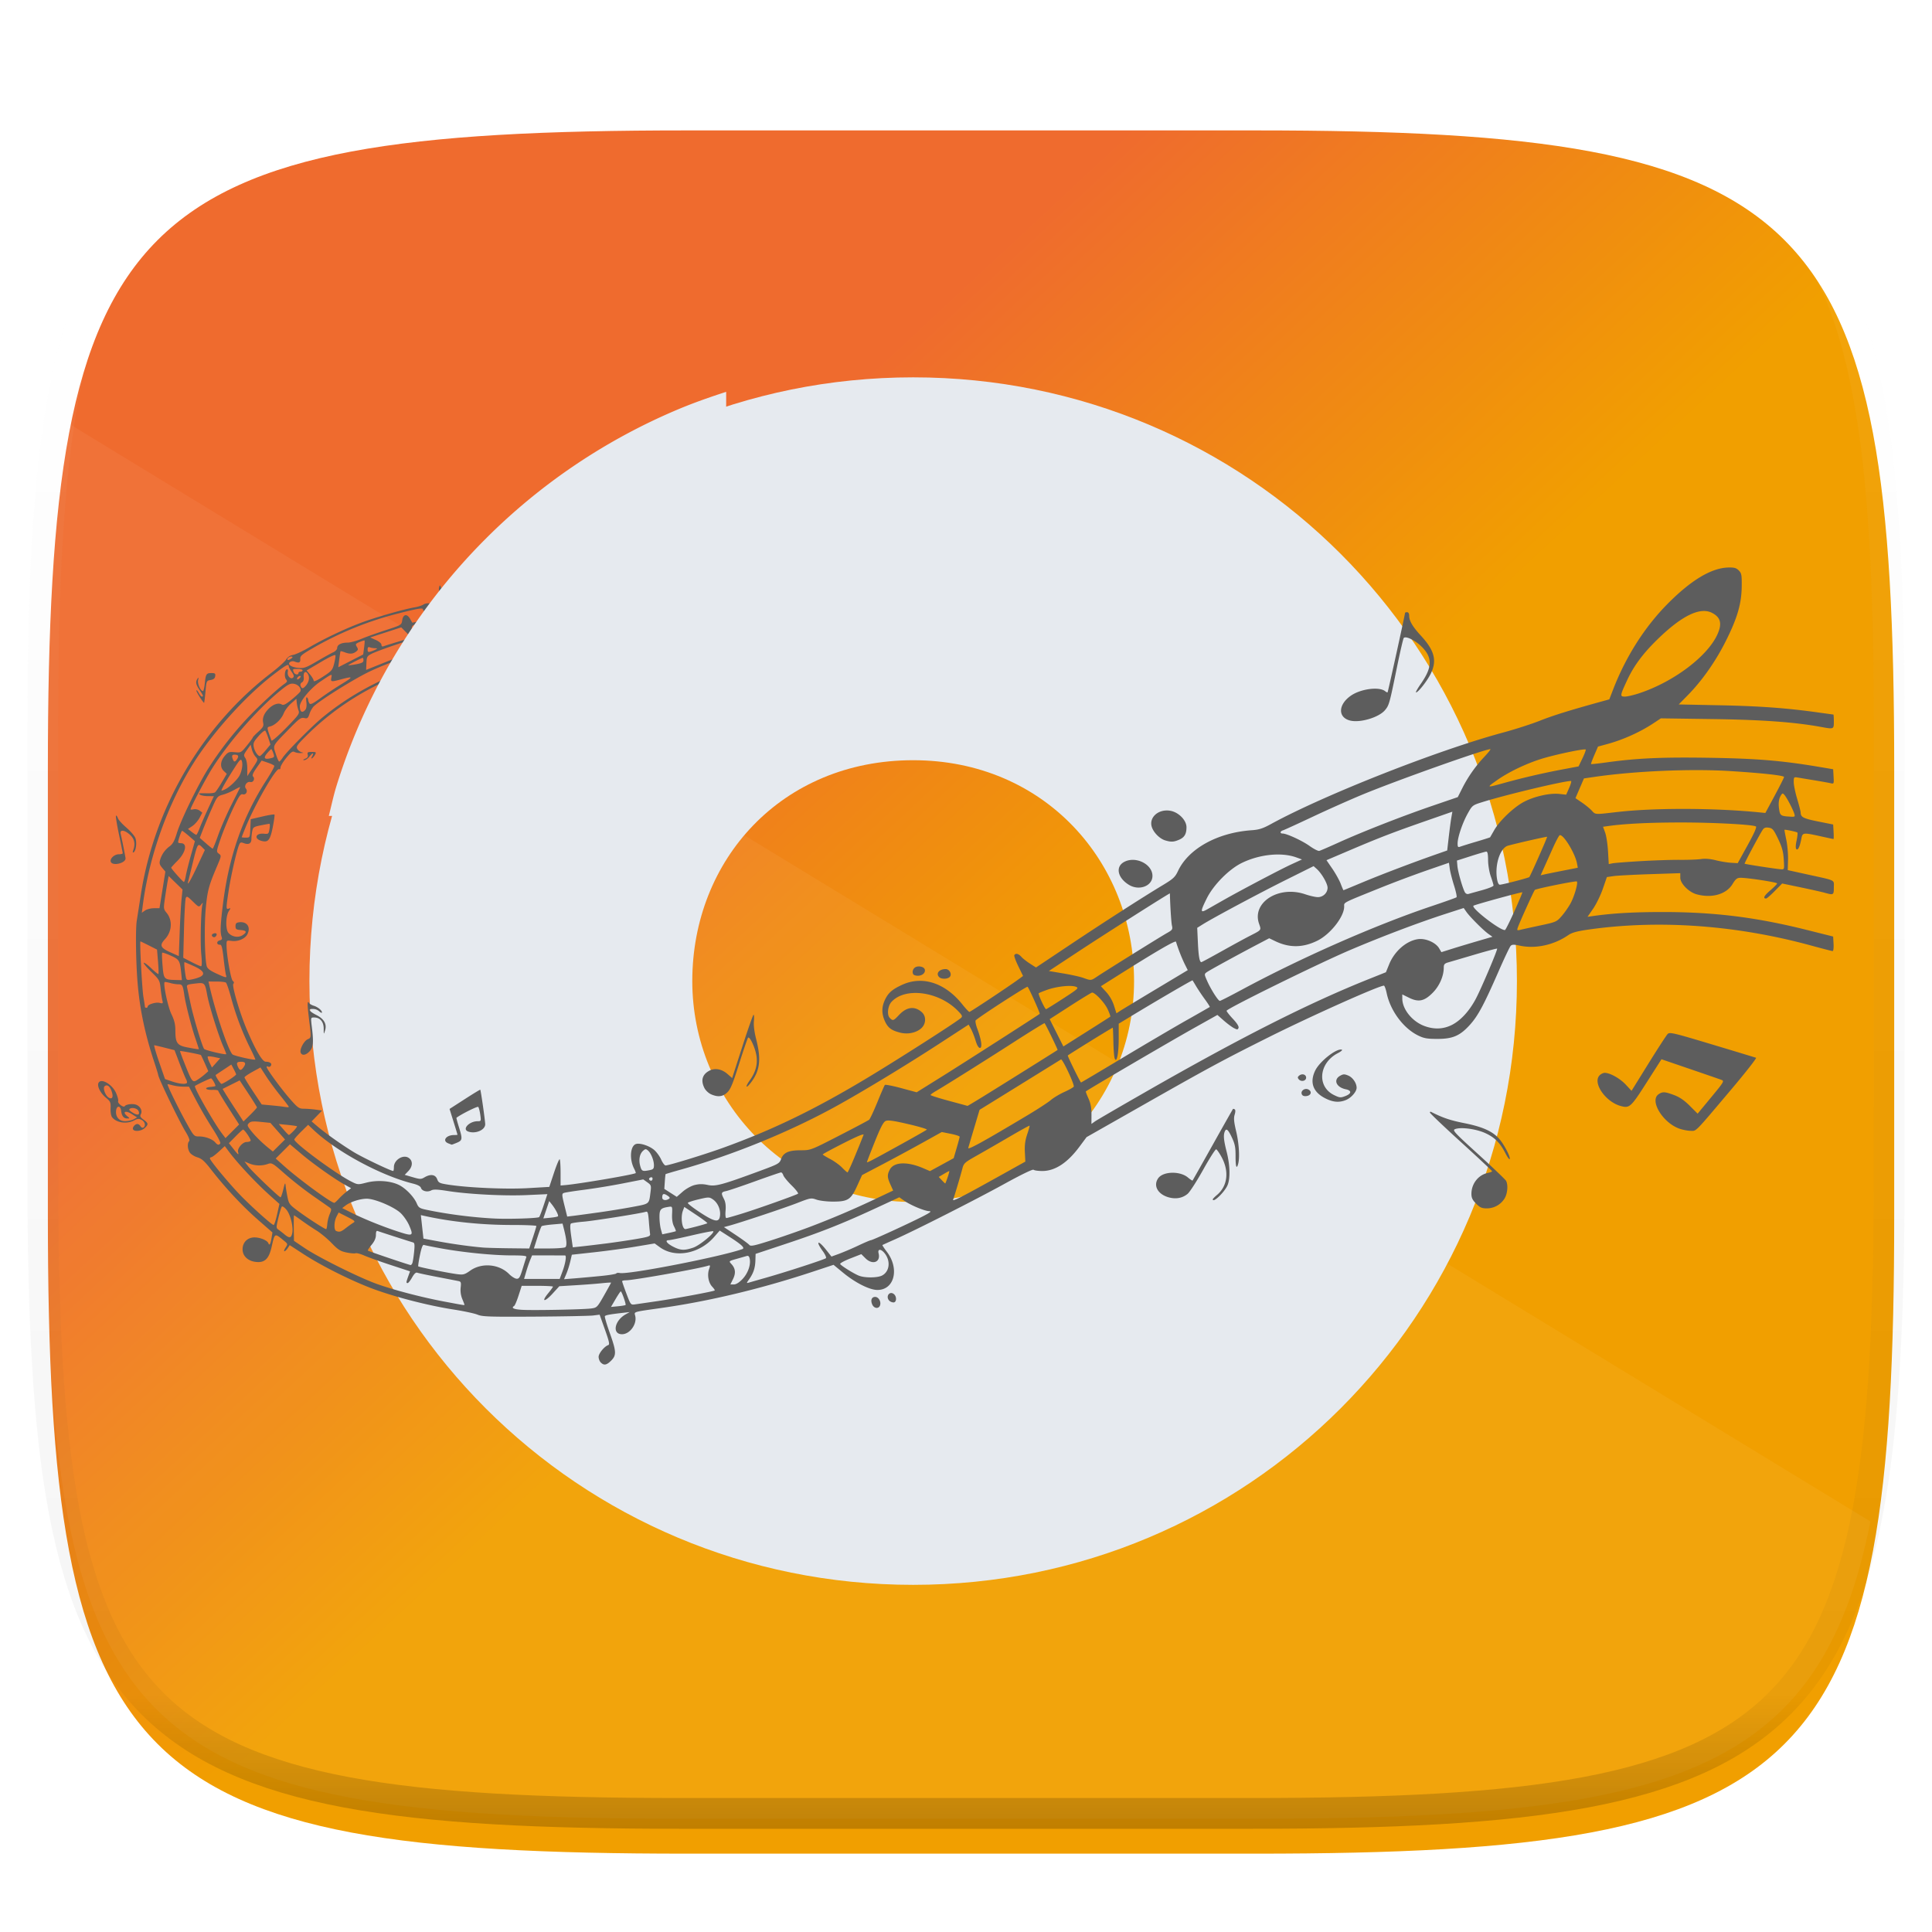 <svg xmlns="http://www.w3.org/2000/svg" style="isolation:isolate" width="256" height="256"><defs><clipPath id="a"><path d="M0 0h256v256H0z"/></clipPath></defs><g clip-path="url(#a)"><defs><filter id="b" width="270.648" height="254.338" x="-6.66" y="4.28" filterUnits="userSpaceOnUse"><feGaussianBlur xmlns="http://www.w3.org/2000/svg" in="SourceGraphic" stdDeviation="4.294"/><feOffset xmlns="http://www.w3.org/2000/svg" dy="4" result="pf_100_offsetBlur"/><feFlood xmlns="http://www.w3.org/2000/svg" flood-opacity=".4"/><feComposite xmlns="http://www.w3.org/2000/svg" in2="pf_100_offsetBlur" operator="in" result="pf_100_dropShadow"/><feBlend xmlns="http://www.w3.org/2000/svg" in="SourceGraphic" in2="pf_100_dropShadow"/></filter></defs><g filter="url(#b)"><linearGradient id="c" x1=".025" x2=".871" y1="-.04" y2=".806" gradientTransform="matrix(244.648 0 0 228.338 6.343 13.28)" gradientUnits="userSpaceOnUse"><stop offset="35.69%" stop-color="#ef6b2e"/><stop offset="63.28%" stop-color="#f19f00"/></linearGradient><path fill="url(#c)" d="M166.351 13.28c74.056 0 84.64 10.557 84.64 84.544v59.251c0 73.986-10.584 84.544-84.64 84.544H90.982c-74.056 0-84.639-10.558-84.639-84.544V97.824c0-73.987 10.583-84.544 84.639-84.544h75.369z"/></g><path fill="#FFF" d="M8.476 55.74C6.729 66.667 6.158 80.255 6.158 97.205v59.251c0 73.986 10.584 84.544 84.64 84.544h75.369c55.135 0 75.078-5.874 81.675-39.397L8.476 55.74z" opacity=".05"/><g opacity=".4"><linearGradient id="d" x1=".517" x2=".517" y2="1"><stop offset="0%" stop-color="#fff"/><stop offset="12.5%" stop-opacity=".098" stop-color="#fff"/><stop offset="92.5%" stop-opacity=".098"/><stop offset="100%" stop-opacity=".498"/></linearGradient><path fill="none" stroke="url(#d)" stroke-linecap="round" stroke-linejoin="round" stroke-width="4.077" d="M165.685 11.947c74.055 0 84.639 10.557 84.639 84.544v59.251c0 73.986-10.584 84.543-84.639 84.543h-75.37c-74.055 0-84.639-10.557-84.639-84.543V96.491c0-73.987 10.584-84.544 84.639-84.544h75.37z" vector-effect="non-scaling-stroke"/></g><defs><filter id="e" width="164" height="164" x="39" y="48" filterUnits="userSpaceOnUse"><feGaussianBlur xmlns="http://www.w3.org/2000/svg" in="SourceGraphic" stdDeviation=".429"/><feOffset xmlns="http://www.w3.org/2000/svg" dy="2" result="pf_100_offsetBlur"/><feFlood xmlns="http://www.w3.org/2000/svg" flood-opacity=".1"/><feComposite xmlns="http://www.w3.org/2000/svg" in2="pf_100_offsetBlur" operator="in" result="pf_100_dropShadow"/><feBlend xmlns="http://www.w3.org/2000/svg" in="SourceGraphic" in2="pf_100_dropShadow"/></filter></defs><g filter="url(#e)"><linearGradient id="f" x1=".234" x2=".754" y1=".165" y2=".825" gradientTransform="matrix(160 0 0 160 41 48)" gradientUnits="userSpaceOnUse"><stop offset="0%" stop-color="#e6eaef"/><stop offset="100%" stop-color="#e6eaef"/></linearGradient><path fill="url(#f)" d="M201 128c0-44.343-35.657-80-80-80s-80 35.657-80 80 35.657 80 80 80 80-35.657 80-80zm-50.731 0c0 16.11-12.837 29.268-29.269 29.268-16.754 0-29.268-13.484-29.268-29.268 0-16.107 11.869-29.268 29.268-29.268s29.269 13.481 29.269 29.268z"/></g><path fill="#5D5D5D" d="M79.607 180.539c-.158-.158-.288-.495-.288-.747 0-.456.763-1.388 1.275-1.559.214-.071.129-.466-.439-2.06l-.702-1.972-.846.107c-.465.059-3.941.128-7.725.152-6.039.038-6.967.008-7.606-.259-.4-.166-1.847-.476-3.217-.688-3.261-.507-7.602-1.617-10.544-2.699-2.848-1.047-6.836-3.036-9.31-4.644l-1.816-1.181-.269.404c-.147.223-.342.405-.433.405-.091 0-.024-.218.151-.483.311-.474.307-.49-.225-.925-1.249-1.023-1.196-1.051-1.63.858-.358 1.571-.914 2.096-2.082 1.964-1.063-.119-1.76-.784-1.76-1.679 0-.918.656-1.568 1.581-1.568.764 0 1.707.397 1.842.775.131.366.289.1.417-.699l.118-.735-1.961-1.716c-2.034-1.781-4.311-4.224-6.175-6.626-.856-1.102-1.232-1.439-1.799-1.609-.395-.118-.844-.396-.999-.617-.318-.454-.372-1.256-.102-1.526.116-.116-.053-.561-.486-1.274-.868-1.429-3.564-7.025-3.618-7.509-.01-.101-.238-.843-.505-1.65-1.298-3.92-2-7.358-2.264-11.089-.197-2.787-.232-6.666-.068-7.697.088-.555.332-2.118.543-3.475 1.796-11.559 8.139-22.347 17.244-29.325.942-.722 1.843-1.534 2.002-1.805.191-.325.504-.532.917-.607.345-.063 1.286-.501 2.093-.973 1.994-1.168 4.764-2.484 6.939-3.299 1.907-.714 5.693-1.8 7.082-2.031.454-.076.981-.246 1.172-.379.194-.135.569-.198.85-.142.455.091.529.027.799-.697.164-.439.256-.579.205-.311a5.772 5.772 0 0 1-.21.795c-.094.244-.028.295.32.246.38-.054.435-.155.415-.77-.014-.389-.112-.763-.222-.831-.111-.068-.148-.318-.085-.561.101-.387.142-.344.357.373.133.446.243.983.245 1.194.003.378.047.381 3.714.299 6.542-.146 11.922.787 17.591 3.052 1.562.624 5.824 2.722 5.824 2.867 0 .05-1.052-.435-2.337-1.078-4.963-2.483-9.598-3.831-15.233-4.429-4.325-.459-9.195-.268-9.967.391-.335.285-.363.29-.159.026.219-.283.202-.32-.145-.32-.239 0-.473.176-.597.448-.112.247-.323.494-.468.549-.31.119-.97-.195-.97-.462 0-.229-.731-.104-3.408.583a44.206 44.206 0 0 0-10.919 4.41c-1.746.996-1.953 1.168-1.925 1.597.032.485-.174.568-.793.32a.675.675 0 0 0-.538.057c-.452.288.096.701 1.05.792.78.074 1.02-.011 2.512-.883.907-.531 1.876-1.068 2.154-1.193.279-.127.504-.376.504-.559 0-.43.541-.71 1.368-.71.362 0 1.172-.217 1.799-.482s2.088-.789 3.248-1.165c2.085-.676 2.108-.69 2.199-1.304.121-.818.63-.924 1.038-.215l.302.528 1.484-.323a29.16 29.16 0 0 1 2.727-.447c.945-.094 1.288-.206 1.427-.466.208-.389 1.072-.461 1.672-.14.468.251 4.092.277 4.408.031.549-.425.767-.467.431-.084l-.349.398h.749c.576 0 .775-.08.86-.349.061-.193.232-.396.381-.453.415-.16 1.207.215 1.313.621.053.201.111.365.13.365.257 0 4.21.789 5.081 1.014 1.735.448 4.6 1.385 4.511 1.475-.043.043-.566-.09-1.162-.296-.993-.341-3.69-1.09-4.871-1.351-.478-.106-.484-.096-.294.487.108.327.222.698.254.824.031.126.297.229.589.229s1.455.298 2.585.662l2.053.662.361-.387c.388-.417.659-.473 1.057-.221.162.102.46.041.825-.168.669-.385 1.298-.232 1.486.361.156.493 1.862 1.373 2.537 1.309.45-.042.511.008.459.379-.035.236-.247.509-.473.609-.434.19-.542.542-.226.737.102.063.144.182.094.265-.051.082.028.55.178 1.041.372 1.227.376 1.223-.546.601-.875-.591-1.161-.9-.83-.9.127 0 .096-.156-.08-.408-.157-.224-.286-.576-.286-.781 0-.283-.278-.497-1.134-.876l-1.134-.501-.389.366c-.509.478-.832.462-1.925-.092-.977-.495-1.283-.56-1.283-.275 0 .101.207.184.459.184s.458.082.458.183c0 .272-.87.222-1.336-.077-.223-.143-1.244-.439-2.269-.656-1.784-.378-1.884-.381-2.351-.075-.479.313-.496.31-.886-.173-.383-.475-.485-.497-2.706-.608l-2.309-.114-.143.439-.144.439-.081-.412c-.076-.388-.169-.412-1.58-.407-1.688.008-3.452.204-5.946.665l-1.697.314.494.516.495.516h-.482c-.265 0-.533.082-.595.183-.153.248-1.139.233-1.295-.023-.083-.134-.003-.163.238-.087.389.124 1.341-.493 1.114-.722-.376-.377-5.125 1.157-8.03 2.594-2.018.999-5.987 3.48-7.075 4.423-.213.184-.489.645-.614 1.024-.203.617-.28.679-.714.584-.425-.093-.673.086-1.96 1.41-2.322 2.389-2.184 2.135-1.806 3.334.177.563.38 1.023.451 1.023.071 0 .277-.227.459-.504.524-.8 3.894-4.203 5.323-5.374 5.505-4.514 12.459-7.429 19.67-8.247 2.719-.309 8.165-.128 10.747.357 2.195.412 4.849 1.135 5.805 1.581.328.153.433.231.231.172-4.251-1.245-6.081-1.631-9.164-1.932-4.148-.407-9.437.075-13.405 1.219-6.269 1.808-11.746 4.985-16.1 9.34-1.227 1.227-1.354 1.417-1.156 1.734.123.196.391.389.596.43.265.053.224.082-.143.099-.284.015-.659-.051-.834-.145-.257-.137-.467.015-1.087.779-.422.522-.769 1.098-.769 1.281-.001.182-.083.281-.183.219-.384-.237-3.223 4.699-4.477 7.787-.26.64-.473 1.191-.473 1.224 0 .034.243.061.541.061.54 0 .542-.003.596-1.221l.054-1.221 1.525-.355c.839-.195 1.567-.313 1.617-.263.05.051-.05.804-.223 1.675-.339 1.704-.603 2.04-1.442 1.829-1.102-.276-.86-1.075.293-.962.566.056.607.023.715-.628.063-.378.059-.687-.01-.687-.069 0-.583.092-1.144.205-.925.185-1.031.256-1.131.756-.06.303-.11.779-.11 1.058 0 .595-.366.791-1.015.544-.408-.155-.485-.117-.654.326-.342.896-1.069 4.123-1.352 6-.354 2.349-.352 2.491.021 2.349.273-.105.273-.077.011.326-.426.653-.455 2.45-.046 2.902.473.522 1.308.657 1.853.3.633-.415.562-.622-.237-.688-.595-.05-.687-.118-.687-.515 0-.362.104-.47.495-.515 1.05-.122 1.567.673 1.058 1.625-.303.565-1.246.959-2.041.852-.7-.094-.703-.092-.703.552 0 1.285.569 4.542.828 4.741.172.132.197.26.076.382-.227.227.848 3.879 1.799 6.109 1.159 2.718 2.043 4.215 2.49 4.219.567.003.865.234.683.529-.085.137-.245.191-.357.122-.112-.069-.204-.048-.204.047 0 .272 1.998 2.996 3.173 4.325.961 1.086 1.135 1.205 1.762 1.205.383 0 1.083.054 1.557.119l.862.118-.699.721-.698.721.733.625c1.142.975 3.362 2.546 4.928 3.487 1.19.715 4.843 2.457 5.153 2.457.05 0 .091-.232.091-.517 0-.943 1.215-1.705 1.951-1.224.58.381.562 1.128-.043 1.759l-.476.496 1.065.31c.976.284 1.105.285 1.557.019.801-.473 1.443-.381 1.678.241.184.487.312.55 1.496.733 2.657.409 7.639.625 10.536.457l2.827-.164.629-1.89c.346-1.04.683-1.836.748-1.769.065.067.118.876.118 1.799v1.676l.642-.057c1.922-.171 9.124-1.4 9.315-1.591.031-.03-.063-.297-.213-.586-.648-1.252-.513-3.024.247-3.265.528-.168 1.745.227 2.4.778.323.272.743.847.934 1.278.191.432.455.785.587.785.428 0 5.09-1.428 7.532-2.308 6.529-2.351 12.066-5.024 18.946-9.143 4.096-2.453 12.078-7.555 12.663-8.095.232-.213.176-.34-.41-.941-2.52-2.58-6.996-3.177-8.808-1.174-.485.537-.608 1.72-.22 2.109.424.423.481.405 1.254-.411 1.013-1.069 2.078-1.185 3.014-.328.565.516.553 1.473-.024 2.05-.643.644-1.803.908-2.844.649-1.174-.293-1.643-.644-2.045-1.529-.438-.965-.441-1.845-.011-2.781.442-.958.973-1.427 2.303-2.036 2.695-1.234 5.697-.256 7.973 2.597.438.548.86.997.937.997.135 0 5.305-3.434 6.526-4.334l.582-.429-.631-1.296c-.347-.713-.583-1.373-.525-1.468.176-.285.557-.193.926.223.192.217.708.625 1.147.906l.798.511 4.424-2.953c4.526-3.021 9.624-6.298 12.4-7.973 1.366-.823 1.612-1.053 1.994-1.864 1.394-2.962 5.224-5.08 9.76-5.398.978-.068 1.479-.229 2.566-.824 7.068-3.867 22.132-9.804 30.769-12.125 1.562-.42 3.748-1.124 4.857-1.564 1.743-.693 3.915-1.369 8.171-2.544l1.024-.283.516-1.333c1.692-4.362 4.192-8.284 7.232-11.347 3.122-3.145 5.794-4.739 8.032-4.792.775-.019 1.046.058 1.375.388.367.369.407.583.391 2.099-.024 2.303-.577 4.205-2.112 7.266-1.351 2.695-3.148 5.252-5.046 7.18l-1.191 1.21 5.467.112c5.28.108 8.878.37 13.003.95 1.082.151 1.993.276 2.026.276.031 0 .06.412.06.916 0 1.04.002 1.039-1.662.734-3.511-.644-7.804-.957-14.427-1.049l-6.833-.096-.971.645c-1.774 1.178-4.05 2.201-6.166 2.773l-1.191.322-.489 1.131c-.269.621-.464 1.155-.433 1.186.031.03.952-.067 2.047-.219 4.068-.561 7.318-.708 13.59-.612 6.275.096 9.613.371 14.519 1.195l1.924.324.056.979c.054.942.04.976-.367.877-.232-.057-1.206-.232-2.163-.389-.958-.158-1.968-.325-2.246-.373-.476-.082-.504-.049-.504.609 0 .383.206 1.385.458 2.227.253.842.46 1.661.461 1.82.007.599.364.781 2.307 1.17l1.998.401.055.962c.032.53.028.963-.01.963-.036 0-.803-.164-1.705-.363-2.313-.511-2.4-.501-2.549.291-.2 1.07-.457 1.62-.661 1.416-.12-.119-.112-.508.024-1.142.113-.528.16-1.007.104-1.063-.099-.099-1.642-.423-1.707-.359-.018.019.089.609.237 1.313.149.705.254 1.899.233 2.654l-.039 1.373 2.55.561c3.939.867 3.558.68 3.558 1.737 0 1.007-.037 1.029-1.192.706-.403-.112-1.841-.436-3.195-.718l-2.461-.514-.979.995c-.538.546-1.055.994-1.147.994-.456 0-.267-.367.554-1.074.498-.428.905-.844.905-.923 0-.153-3.929-.757-4.857-.747-.453.003-.638.152-1.052.833-.826 1.362-2.759 1.909-4.769 1.351-1.027-.285-2.152-1.43-2.152-2.19v-.607l-3.986.132c-2.193.073-4.381.189-4.864.258l-.876.126-.537 1.553c-.295.854-.872 2.039-1.282 2.633l-.746 1.081.784-.11c2.633-.369 5.339-.522 9.216-.522 6.806 0 12.351.692 19.1 2.383l3.444.863.055.963c.032.538-.024.962-.122.962s-1.36-.324-2.805-.72c-9.979-2.733-20.27-3.466-29.659-2.112-1.419.205-2.092.394-2.566.721-1.905 1.313-4.333 1.842-6.412 1.396-.784-.168-1.037-.164-1.218.023-.127.128-.861 1.677-1.633 3.442-1.899 4.338-2.682 5.802-3.73 6.978-1.321 1.482-2.292 1.911-4.329 1.911-1.378 0-1.801-.074-2.566-.448-1.962-.96-3.684-3.276-4.175-5.617-.115-.545-.279-.992-.365-.992-.658 0-9.643 4.02-15.255 6.826-6.106 3.053-7.968 4.058-16.837 9.095l-7.306 4.149-.963 1.294c-1.585 2.13-3.223 3.197-4.909 3.197-.538 0-1.057-.074-1.153-.164-.105-.099-1.631.639-3.839 1.856-3.881 2.138-11.96 6.233-14.572 7.385-.856.378-1.584.709-1.616.736-.031.026.23.425.582.886 1.708 2.239 1.013 5.063-1.246 5.063-1.04 0-2.934-.954-4.561-2.297l-1.252-1.033-2.78.919c-6.804 2.25-13.669 3.895-20.01 4.795-3.856.547-3.631.48-3.492 1.033.273 1.091-.697 2.448-1.75 2.448-1.334 0-1.002-1.802.486-2.635l.54-.302-.916.104c-1.739.197-2.289.3-2.379.445-.049.079.239 1.066.641 2.191.885 2.481.911 2.977.194 3.694-.604.604-.956.667-1.375.248l.002.003zm-1.26-7.161c.747-.102.796-.152 1.696-1.733.509-.896.926-1.655.926-1.686 0-.03-.557.002-1.237.074-.681.072-2.223.191-3.428.264l-2.191.134-.897.982c-1.054 1.153-1.544 1.131-.596-.027.358-.436.651-.841.651-.9 0-.058-.932-.106-2.072-.106h-2.072l-.411 1.277c-.226.703-.49 1.326-.586 1.386-.426.263-.09.441.971.512 1.416.095 8.197-.034 9.246-.177zm4.542-.458c.097-.097-.506-1.809-.636-1.804-.051.002-.363.467-.694 1.032l-.601 1.029.926-.09c.509-.049.961-.124 1.005-.167zm-21.348-.044c0-.038-.133-.386-.295-.773a3.13 3.13 0 0 1-.205-1.491c.078-.691.041-.796-.302-.865-.214-.044-1.468-.287-2.785-.541-1.318-.255-2.518-.509-2.667-.566-.182-.07-.408.139-.686.634-.228.407-.492.739-.587.739-.213 0-.202-.112.087-.914l.231-.64-2.582-.847c-1.419-.466-2.987-1.027-3.484-1.247-.496-.219-1.015-.356-1.152-.303-.137.052-.679.008-1.205-.103-.805-.167-1.114-.362-1.964-1.243-.554-.574-1.461-1.326-2.016-1.67a39.072 39.072 0 0 1-1.962-1.32c-.525-.381-.979-.694-1.008-.694-.028 0-.044.761-.032 1.692l.024 1.693 1.443.973c1.784 1.203 7.07 3.836 9.437 4.7 2.229.814 5.978 1.799 9.051 2.377 2.712.511 2.658.502 2.658.409h.001zm25.659-.483c2.469-.363 7.354-1.273 7.501-1.399.042-.038-.106-.26-.328-.497-.5-.532-.684-1.554-.419-2.316.18-.515.167-.561-.134-.466-1.257.399-9.885 1.931-10.875 1.931-.28 0-.51.058-.51.129 0 .071.256.806.569 1.635.563 1.491.574 1.506 1.145 1.426a876.2 876.2 0 0 0 3.051-.443zm11.181-2.908c.715-.752 1.117-1.866.963-2.672-.064-.332-.182-.45-.39-.39-.164.048-.771.22-1.348.384-1.044.295-1.048.299-.703.67.55.59.62 1.212.226 2.007l-.352.712h.464c.3 0 .702-.251 1.14-.711zm3.207-.209c2.765-.789 7.664-2.387 7.852-2.561.084-.079-.101-.495-.413-.924-1.003-1.385-.641-1.545.431-.191l.715.902 1.023-.373a37.639 37.639 0 0 0 2.531-1.085c.83-.392 1.585-.713 1.677-.713.213 0 5.189-2.286 6.895-3.168.978-.505 1.174-.666.825-.676-.608-.019-2.427-.775-3.28-1.366l-.682-.473-3.105 1.439c-4.42 2.048-7.296 3.188-11.903 4.718l-4.032 1.339-.028.881c-.031.995-.263 1.687-.829 2.483-.366.514-.368.541-.041.445.191-.056 1.255-.361 2.364-.677zm-32.338-1.142c.224-.73.446-1.432.493-1.558.064-.175-.409-.229-1.997-.23-2.445-.002-6.347-.391-9.278-.924-1.146-.208-2.184-.417-2.306-.463-.148-.057-.319.388-.515 1.339-.162.783-.263 1.458-.226 1.499.094.103 3.985.887 5.127 1.032.851.109 1.006.067 1.773-.474 1.52-1.071 3.815-.867 5.129.455.328.331.776.613.994.627.34.023.457-.167.806-1.302v-.001zm5.274.359c.394-1.053.57-2.124.351-2.137-.076-.003-1.091-.008-2.255-.008h-2.117l-.247.595a19.521 19.521 0 0 0-.531 1.558l-.283.963h4.719l.363-.971zm5.162.574c1.058-.105 1.948-.254 1.976-.329.028-.076.242-.101.474-.057 1.174.224 13.353-2.153 16.22-3.166.392-.139-.053-.573-1.619-1.579l-1.37-.88-.762.872c-1.933 2.209-5.136 2.809-7.162 1.342l-.701-.508-2.501.419c-1.376.231-3.845.567-5.486.747l-2.983.328-.213.917a11.656 11.656 0 0 1-.516 1.622l-.303.706 1.511-.12a217.96 217.96 0 0 0 3.435-.313v-.001zm37.19-.053c.994-.515 1.164-1.907.357-2.933-.493-.626-.971-.629-.814-.003.295 1.175-.809 1.583-1.747.645l-.542-.542-1.454.569c-.8.313-1.406.646-1.348.741.161.261 1.917 1.343 2.54 1.566.805.287 2.415.265 3.008-.042v-.001zm-62.233-1.661c.058-.152.161-.81.228-1.462.095-.93.066-1.202-.133-1.261-.7-.207-4.5-1.434-4.699-1.517-.156-.065-.229.099-.229.52 0 .418-.183.837-.571 1.308-.314.381-.535.727-.492.77.088.089 5.489 1.914 5.672 1.917.064.001.166-.122.224-.275zm37.227-2.041c.833-.283 2.855-1.948 2.635-2.168-.051-.051-1.323.195-2.828.547-1.504.351-2.887.639-3.071.64-.553.001-.25.431.613.871.963.491 1.471.513 2.651.111v-.001zm-21.272-1.302c.261-.782.473-1.483.473-1.558 0-.075-1.434-.137-3.188-.137-4.079 0-8.101-.416-11.659-1.206l-.459-.102.172 1.557.172 1.557 2.029.375c1.901.352 4.19.668 5.877.811.403.034 1.943.077 3.421.094l2.689.03.473-1.421zm4.296 1.258c.259-.164.2-.966-.179-2.449l-.176-.688-1.321.115c-.727.064-1.379.167-1.448.23-.069.063-.329.753-.576 1.535l-.45 1.42 1.951-.003c1.073-.002 2.063-.074 2.2-.16h-.001zm5.342-.493c1.159-.146 2.973-.414 4.032-.594 1.712-.292 1.918-.368 1.869-.685a37.608 37.608 0 0 1-.161-1.689c-.091-1.138-.152-1.32-.414-1.236-.663.21-6.823 1.188-8.216 1.305-.812.067-1.567.178-1.677.246-.144.089-.139.548.014 1.639l.215 1.515 1.114-.117c.614-.065 2.064-.238 3.223-.384h.001zm26.993-2.176a116.69 116.69 0 0 0 8.971-3.83l2.149-1.017-.358-.789c-.432-.952-.448-1.288-.093-1.973.537-1.038 2.303-1.114 4.45-.191l.881.38 1.568-.857 1.569-.857.395-1.345c.218-.739.396-1.413.396-1.498 0-.084-.533-.259-1.184-.388l-1.183-.236-2.62 1.458a290.97 290.97 0 0 1-5.28 2.851l-2.66 1.395-.662 1.457c-.822 1.811-1.22 2.064-3.24 2.059-.775-.002-1.739-.119-2.142-.262-.708-.25-.801-.233-2.566.455-1.682.656-7.569 2.616-9.063 3.017l-.633.17 1.567 1.043c.861.573 1.664 1.16 1.784 1.304.185.224.592.143 2.782-.551 1.41-.447 3.738-1.255 5.172-1.796v.001zm-68.508.82c.179-.817-.234-2.494-.772-3.133-.258-.307-.53-.492-.604-.41-.074.081-.279.752-.456 1.489-.311 1.3-.31 1.349.021 1.583.189.132.55.413.802.623.629.524.867.488 1.007-.152h.002zm15.488-1.064c-.214-.497-.704-1.212-1.09-1.588-.843-.823-3.421-1.927-4.513-1.931-.874-.003-2.183.414-2.816.899l-.446.342 1.114.562c1.654.835 4.125 1.84 6.193 2.519 2.091.686 2.179.641 1.558-.803zm35.342.781c.031-.027-.076-.316-.242-.636-.198-.383-.285-.936-.254-1.621.044-.998.028-1.036-.387-.975-1.131.164-1.284.325-1.283 1.353 0 .531.084 1.266.186 1.631l.184.665.868-.182c.478-.1.895-.206.928-.235zm-43.726-.408c.356-.277.801-.596.988-.708.3-.179.205-.271-.801-.779l-1.141-.576-.28.541c-.338.653-.367 1.776-.05 1.904.44.178.641.118 1.284-.382zm-2.46-.528a4.96 4.96 0 0 1 .324-1.329c.258-.615.254-.681-.054-.899-.182-.129-1.197-.839-2.256-1.577a48.976 48.976 0 0 1-3.631-2.849c-1.647-1.455-1.725-1.5-2.272-1.31a3.494 3.494 0 0 1-2.445-.069l-.639-.267.497.652c.524.687 4.092 4.097 4.286 4.097.062 0 .227-.474.366-1.054.206-.865.261-.955.303-.504.028.303.141.988.25 1.522.189.919.272 1.026 1.513 1.936 1.343.983 3.417 2.316 3.607 2.316.059 0 .126-.299.151-.665zm48.938.309c.74-.192 1.38-.384 1.422-.426.043-.042-.626-.545-1.486-1.117l-1.563-1.04-.18.473c-.336.886-.123 2.474.331 2.463.072-.002.736-.16 1.476-.353zm-55.587-1.587l.309-1.394-1.257-1.126c-1.873-1.679-4.278-4.25-5.469-5.849l-.513-.689-.798.735c-.438.404-.882.735-.985.735-.103 0-.187.074-.187.165 0 .252 2.302 3.05 3.846 4.675 1.473 1.549 4.349 4.141 4.595 4.141.081 0 .288-.627.458-1.393h.001zm58.697.075c.067-.805-.344-1.678-.991-2.101-.438-.288-.554-.287-1.827.015-.748.176-1.401.388-1.452.471-.052.082.67.649 1.602 1.259 2.026 1.326 2.581 1.4 2.668.358v-.002zm-23.97.272c.072-.08.346-.797.609-1.593l.479-1.447-2.7.124c-2.993.138-7.796-.11-10.527-.544-1.365-.216-1.869-.233-2.17-.072-.503.269-1.22.091-1.356-.337-.069-.216-.44-.415-1.066-.571-4.253-1.059-10.132-4.238-13.196-7.136l-.688-.651-.916.902c-.504.496-.915.964-.915 1.041 0 .482 5.452 4.511 7.527 5.563.877.444.897.446 2.04.153 1.419-.363 3.158-.24 4.283.305.905.438 2.015 1.589 2.384 2.472.218.522.382.633 1.198.808 2.741.588 6.238 1.038 9.144 1.177 1.907.091 5.727-.034 5.87-.194zm2.487-.102c.117-.117-.308-.946-.811-1.581l-.347-.439-.388 1.149-.388 1.148.917-.088c.504-.048.961-.133 1.017-.189zm24.585-.42c2.026-.632 6.883-2.362 7.223-2.572.093-.057-.28-.546-.829-1.086-.548-.54-1.051-1.152-1.117-1.36-.067-.209-.201-.379-.3-.379-.099 0-1.64.528-3.424 1.172-1.785.645-3.513 1.229-3.841 1.298-.678.143-.711.257-.3 1.052.204.394.27.873.214 1.548-.049.59-.007.978.104.978.102 0 1.124-.292 2.271-.651h-.001zm-19.196-.096c1.361-.19 3.399-.521 4.53-.735 2.25-.424 2.142-.335 2.344-1.931.113-.891.091-.96-.42-1.324l-.538-.383-2.715.534a92.906 92.906 0 0 1-5.111.838c-1.318.167-2.532.358-2.697.423-.274.108-.268.246.073 1.623l.372 1.505.844-.101c.464-.056 1.957-.258 3.318-.449zm-34.452-1.776a9.36 9.36 0 0 1 1.054-.971l.601-.464-.784-.432c-1.373-.754-4.216-2.766-5.792-4.097l-1.525-1.288-.944.944-.944.944 1.078.965c1.948 1.746 6.254 4.906 6.683 4.906.066 0 .324-.227.573-.507zm87.971-3.273l3.025-1.686-.063-1.257c-.045-.909.04-1.559.307-2.351.203-.602.345-1.119.314-1.15-.031-.03-1.241.638-2.69 1.485a358.172 358.172 0 0 1-4.325 2.492c-1.583.89-1.703.999-1.889 1.72-.237.916-1.059 3.674-1.219 4.092-.12.311 1.085-.305 6.54-3.345zm-44.206 3.256c.182-.115.131-.223-.208-.446-.49-.321-.674-.248-.674.268 0 .354.459.446.882.178zm3.417-1.837c.591-.149 1.067-.15 1.74-.008 1.035.222 1.864-.003 6.993-1.895 2.352-.869 2.505-.955 2.716-1.538.308-.854 1.001-1.164 2.6-1.164 1.317 0 1.33-.003 5.09-1.936 2.073-1.064 3.863-2.014 3.978-2.109.115-.095.605-1.142 1.089-2.326.484-1.183.93-2.212.992-2.285.063-.073 1.036.115 2.164.419l2.051.553 3.443-2.147c2.81-1.753 12.591-8.024 12.864-8.248.077-.064-1.401-3.359-1.607-3.586-.094-.104-6.297 3.903-6.871 4.439-.087.08.007.587.207 1.125.547 1.471.692 2.538.345 2.538-.176 0-.384-.353-.569-.962-.16-.53-.434-1.225-.609-1.546l-.317-.583-3.941 2.565c-4.342 2.826-10.225 6.39-13.705 8.302-6.148 3.377-13.62 6.423-20.461 8.341-1.101.308-2.02.582-2.044.607-.024.023-.072.477-.107 1.002l-.065.956.825.526.825.526.78-.681c.442-.386 1.134-.771 1.594-.887v.002zm33.521-1.029c.155-.454.25-.825.211-.825-.038 0-.367.176-.731.39l-.662.391.408.434c.225.239.427.435.451.435.024 0 .169-.372.323-.825zm-39.103.189c0-.164-.107-.228-.274-.164-.15.057-.228.179-.172.269.16.259.446.191.446-.105zm26.893-3.169a166.883 166.883 0 0 0 1.066-2.637c.071-.199-.831.176-2.651 1.1-1.518.77-2.76 1.442-2.761 1.492-.001.051.439.322.977.603.538.282 1.255.797 1.593 1.146.338.349.661.633.717.633.056-.001.532-1.053 1.059-2.337zm-27.282 2.04c.484-.096.573-.197.573-.647 0-.663-.394-1.63-.8-1.967-.264-.219-.355-.211-.649.055-.45.408-.593 1.191-.367 2.011.191.691.297.737 1.243.548zm33.289-3.41c1.814-1.003 3.362-1.883 3.439-1.956.078-.074-1.026-.405-2.451-.736-1.977-.46-2.689-.558-3.002-.416-.303.138-.68.861-1.443 2.769-.569 1.42-1.034 2.625-1.034 2.678 0 .124.533-.153 4.491-2.339zm-87.822.998c-.122-.468.608-1.322 1.131-1.322.239 0 .478-.072.532-.159.094-.152-.794-1.47-1-1.484-.054-.003-.499.4-.988.897l-.89.903.591.746c.661.834.748.893.624.419zm5.251-2.755l-.969-1.101-1.275-.128c-1.032-.104-1.329-.074-1.56.158-.259.258-.24.345.199.92.548.719 1.455 1.626 2.354 2.354l.611.495.805-.798.805-.799-.97-1.101zm99.341-2.099c1.361-.813 2.761-1.726 3.111-2.027.35-.302 1.148-.781 1.773-1.064.626-.284 1.19-.601 1.254-.705.145-.234-1.491-3.73-1.688-3.608-.49.307-8.941 5.538-9.773 6.05l-1.015.624-.704 2.36a315.168 315.168 0 0 0-.794 2.685c-.09.325 1.993-.822 7.836-4.315zm-106.942 3.709c.064-.104-.402-.991-1.037-1.97a54.781 54.781 0 0 1-2.136-3.659l-.982-1.879h-.767a6.132 6.132 0 0 1-1.395-.18c-.345-.099-.648-.16-.673-.135-.086.085 1.409 3.153 2.454 5.035 1.038 1.87 1.045 1.878 1.739 1.878.806 0 1.765.359 2.128.797.289.348.501.384.669.113zm1.105-4.658c-.761-1.191-1.384-2.23-1.384-2.308 0-.079-.351-.13-.779-.114-.941.034-1.147-.313-.233-.393.355-.031.645-.09.645-.129 0-.231-.451-1.006-.585-1.006-.138 0-1.969.87-2.13 1.011-.181.16 2.489 4.853 3.581 6.294l.466.615.902-.902.902-.902-1.385-2.166zm8.603 3.017c.289-.302.49-.579.447-.616-.043-.038-.603-.12-1.245-.185l-1.166-.116.616.717c.339.394.663.724.72.732.057.008.339-.231.628-.532zm112.905-5.174c12.606-7.217 21.586-11.756 29.572-14.949l2.263-.905.432-1.061c.706-1.738 2.291-3.114 3.829-3.325.999-.137 2.332.443 2.786 1.212l.302.512 1.394-.438c.767-.241 2.29-.7 3.385-1.02l1.99-.581-.524-.368c-.674-.473-2.455-2.253-2.926-2.925l-.364-.518-2.374.768c-3.606 1.167-8.366 2.969-12.639 4.784-4.179 1.776-16.404 7.788-16.404 8.067 0 .095.381.579.846 1.077.544.581.807 1.006.737 1.19-.097.252-.169.254-.617.022-.279-.144-.884-.595-1.345-1.001l-.838-.738-3.011 1.687c-3.329 1.865-14.175 8.218-14.423 8.449-.028.023.133.449.354.943.29.646.401 1.246.396 2.13l-.007 1.231.477-.338c.263-.185 3.282-1.943 6.709-3.905zm-117.76 2.054c0-.06-.516-.889-1.146-1.843l-1.145-1.734-1.131.565-1.13.564.382.63c.21.345.832 1.317 1.382 2.157l1 1.529.894-.88c.492-.484.894-.929.894-.988zm4.215-.085c0-.048-.515-.728-1.145-1.512s-1.475-1.936-1.876-2.56l-.73-1.134-1.057.581c-.581.32-1.057.65-1.057.735 0 .085.513.927 1.14 1.872l1.139 1.718 1.198.111c.658.062 1.362.137 1.564.169.669.104.824.107.824.022v-.002zm91.951-1.317c2.137-1.316 9.827-6.127 9.921-6.207.052-.044-1.567-3.38-1.723-3.549-.035-.039-1.861 1.086-4.057 2.5-3.742 2.41-9.11 5.779-10.452 6.56-.327.19-.595.398-.595.461s1.092.409 2.428.769c1.336.36 2.443.661 2.462.67.017.012.925-.533 2.016-1.204zm-105.459-1.827c.064-.064.021-.291-.098-.505-.117-.213-.509-1.167-.871-2.118l-.659-1.731-1.275-.321c-.702-.177-1.335-.327-1.407-.332-.073-.008.217 1.001.644 2.235l.777 2.246.913.312c.947.324 1.775.414 1.976.213v.001zm5.657-.454c.488-.313.883-.622.879-.687-.004-.065-.151-.386-.325-.713l-.317-.594-1.004.667c-.552.367-1.027.685-1.055.707-.107.082.608 1.187.768 1.188.092.001.566-.255 1.054-.568zm118.334-2.88c2.995-1.797 6.806-4.037 8.469-4.979a336.065 336.065 0 0 0 3.087-1.76c.034-.023-.26-.487-.652-1.024a26.893 26.893 0 0 1-1.148-1.709 27.467 27.467 0 0 0-.482-.798c-.043-.058-4.885 2.769-8.457 4.938l-1.329.806v1.96c0 2.026-.272 3.357-.536 2.624-.073-.201-.149-1.186-.17-2.188-.02-1.003-.057-1.843-.081-1.868-.037-.037-5.78 3.517-5.958 3.686-.062.059 1.663 3.578 1.754 3.578.031 0 2.508-1.47 5.503-3.266zM26.355 142.95c.249-.167.631-.463.848-.657l.396-.354-.458-1.038c-.253-.571-.487-1.067-.522-1.103-.081-.083-2.705-.585-2.758-.528-.021.023.201.649.496 1.39 1.164 2.923 1.123 2.876 1.998 2.29zm5.934-1.559c.335-.479.23-.703-.329-.703-.574 0-.671.146-.437.659.248.544.409.553.765.044h.001zm-3.888-1.326c-.427-.09-.819-.121-.871-.068-.053.053.05.402.228.776l.325.68.547-.612.547-.611-.776-.165zm4.767-1.145a36.506 36.506 0 0 1-2.537-6.68c-.278-1.049-.592-1.968-.698-2.043-.106-.074-.668-.136-1.25-.137l-1.057-.003.113.504c.774 3.467 2.488 8.581 3.065 9.152.189.186 2.865.791 3.026.684.032-.022-.266-.686-.662-1.477zm-3.59-.276c-.622-1.407-1.851-5.334-2.117-6.767-.315-1.697-.319-1.701-1.638-1.548-1.025.119-1.113.164-1.031.525.049.217.259 1.201.468 2.186.37 1.748 1.495 5.508 1.779 5.94.118.179 2.776.813 2.933.699.028-.023-.151-.485-.394-1.035zm-3.229.348a44.835 44.835 0 0 0-.464-1.407c-.532-1.568-1.28-4.491-1.457-5.695-.198-1.348-.262-1.466-.795-1.466-.271 0-.776-.081-1.121-.181-.346-.099-.66-.148-.699-.109-.215.215.429 3.263.893 4.227.4.831.529 1.365.531 2.2.004 1.631.239 1.966 1.558 2.219 1.217.234 1.555.28 1.554.212zm120.771-4.283c.042-.039-.121-.492-.362-1.008-.397-.847-1.649-2.178-2.049-2.178-.088 0-1.389.793-2.891 1.761l-2.732 1.76.907 1.808.908 1.809 3.071-1.941c1.689-1.067 3.106-1.972 3.148-2.011zm45.246 1.107c1.174-.585 2.343-1.862 3.204-3.501.741-1.412 2.904-6.515 2.803-6.616-.036-.038-1.373.32-2.971.791-1.597.472-3.173.935-3.5 1.029-.487.141-.596.265-.596.681 0 1.125-.558 2.417-1.431 3.311-1.126 1.154-1.901 1.324-3.173.694l-.894-.442.003.567c.01 1.381 1.275 2.974 2.851 3.59 1.297.506 2.549.471 3.703-.104h.001zm-39.145-4.771l4.162-2.497-.424-.849a22.028 22.028 0 0 1-1.134-2.914c-.063-.221-2.608 1.26-7.886 4.591l-2.066 1.304.706.767a5.12 5.12 0 0 1 1.03 1.793l.324 1.027.563-.363c.31-.199 2.436-1.486 4.725-2.859zm-12.366 1.278c2.029-1.317 2.129-1.409 1.697-1.575-.636-.243-2.503-.048-3.762.395-.58.204-1.1.416-1.156.472-.107.108.817 2.108.974 2.108.05 0 1.062-.63 2.247-1.4zm-121.287 1.055c0-.282 1.075-.618 1.577-.492.445.112.475.085.368-.341-.064-.254-.169-.962-.232-1.572-.111-1.061-.164-1.156-1.231-2.193-.613-.596-1.062-1.136-.998-1.2.063-.063.509.261.989.721.481.461.909.802.951.76.043-.043.018-.789-.054-1.657l-.131-1.58-1.072-.541c-.59-.298-1.095-.541-1.123-.542-.123 0 .209 6.254.389 7.332.109.655.199 1.253.2 1.329 0 .075.084.137.185.137.1 0 .183-.072.183-.161h-.001zm144.843-2.164c7.959-4.295 17.816-8.637 25.337-11.161 1.714-.575 3.175-1.097 3.248-1.16.072-.063-.076-.766-.329-1.563-.253-.797-.508-1.801-.567-2.23l-.107-.781-2.955 1.021a157.54 157.54 0 0 0-6.255 2.353c-5.014 2.026-4.673 1.849-4.673 2.433 0 1.347-1.844 3.686-3.568 4.528-1.922.939-3.692.956-5.569.054l-.798-.384-1.494.785c-2.865 1.507-6.444 3.467-6.785 3.716-.334.245-.333.277.055 1.153.5 1.13 1.464 2.645 1.684 2.645.091 0 1.34-.634 2.775-1.409h.001zm-140.393-2.211c-.174-1.733-.246-1.858-1.385-2.373-.58-.262-1.094-.438-1.142-.39-.048.049-.028.82.049 1.716.152 1.821.19 1.861 1.809 1.9l.756.019-.087-.871v-.001zm2.44.464c.802-.366.551-.849-.746-1.437-.653-.296-1.222-.539-1.265-.539-.083 0 .031 1.263.181 1.99.079.385.158.418.738.309a5.768 5.768 0 0 0 1.092-.323zm118.847-.023c1.021-.691 8.441-5.316 9.313-5.805.731-.41.784-.489.669-.999-.093-.414-.239-2.712-.27-4.259-.002-.085-8.53 5.335-12.19 7.746l-3.849 2.537 1.927.325c1.06.179 2.256.446 2.658.593.981.359 1.01.357 1.742-.138zm-115.352-.201c-.057-.146-.199-1.125-.317-2.175-.17-1.511-.273-1.905-.494-1.888-.449.034-.49-.449-.047-.565.315-.082.372-.187.265-.492-.2-.573-.158-1.573.183-4.328.787-6.355 2.634-11.614 5.783-16.463.61-.94 1.067-1.778 1.015-1.862-.051-.084-.449-.273-.883-.421l-.789-.269-.668.957c-.481.688-.613 1.013-.47 1.156.298.297.025.831-.373.727-.437-.114-.867.521-.583.862.298.359.024.881-.403.769-.306-.08-.505.215-1.325 1.956-.53 1.127-1.244 2.859-1.585 3.848-.608 1.762-.614 1.804-.264 2.062.348.259.343.295-.249 1.684-1.097 2.579-1.273 3.246-1.493 5.644-.207 2.256-.131 6.578.134 7.576.082.309.441.587 1.233.954 1.291.598 1.47.634 1.33.268zm-1.863-5.235c-.062-.102.018-.235.181-.298.351-.134.546.015.378.287-.153.246-.41.251-.559.011zm-1.422 2.43c-.15-1.549-.042-5.951.162-6.601.083-.266.052-.26-.192.04-.283.348-.313.336-1.09-.426-.703-.691-.814-.744-.934-.45-.075.184-.18 2.039-.234 4.122l-.098 3.787 1.08.557c.594.307 1.165.561 1.27.566.13.008.141-.505.036-1.595zm135.205-.392c1.42-.795 3.077-1.699 3.682-2.009 1.649-.844 1.58-.755 1.271-1.651-.967-2.807 2.595-5.082 6.1-3.895.627.213 1.39.386 1.695.386.698 0 1.289-.572 1.289-1.247 0-.553-.791-1.919-1.449-2.502l-.405-.36-3.609 1.797c-3.539 1.762-9.698 5.053-11.101 5.933l-.71.445.09 1.953c.086 1.831.222 2.596.463 2.596.057 0 1.264-.651 2.684-1.446zm-137.82-6.894l.132-1.283-.921-.896-.92-.897-.133.709c-.073.389-.23 1.37-.348 2.179-.209 1.422-.202 1.488.204 1.981.823.999.732 2.492-.216 3.514-.736.795-.6 1.131.696 1.715l1.145.516.115-3.127c.063-1.72.173-3.705.246-4.411zm176.618 1.579c.605-1.345 1.076-2.468 1.046-2.495-.08-.069-6.352 1.653-6.478 1.779-.323.324 3.664 3.386 4.184 3.213.082-.026.643-1.151 1.248-2.497zm3.41 1.898c2.093-.446 2.185-.487 2.841-1.236.374-.426.904-1.184 1.179-1.686.516-.938 1.044-2.793.83-2.911-.171-.094-5.401.964-5.558 1.124-.146.15-2.088 4.445-2.273 5.028-.106.332-.063.364.349.26.258-.064 1.442-.325 2.632-.579zm-183.689-2.285h.742l.389-2.426.388-2.426-.426-.506c-.341-.406-.395-.61-.274-1.033a3.383 3.383 0 0 1 1.276-1.818c.405-.3.642-.733.943-1.732.507-1.679 2.754-6.314 4.111-8.48a44.977 44.977 0 0 1 5.316-6.849c1.598-1.675 3.936-3.832 4.84-4.464.362-.254.401-.358.216-.581-.266-.32-.198-1.244.097-1.341.127-.041.174.098.123.364-.099.521.403 1.034.711.726.142-.142.087-.353-.191-.744-.214-.301-.389-.637-.389-.748 0-.379-.335-.197-2.044 1.112-3.62 2.775-7.975 7.591-10.547 11.666-3.431 5.435-5.921 12.402-6.752 18.892l-.127.987.428-.3c.235-.164.762-.299 1.17-.299zm141.68-1.051c2.35-1.334 7.593-4.096 9.03-4.757l1.417-.651-.733-.267c-1.969-.717-4.856-.429-7.228.721-1.698.823-3.765 2.91-4.654 4.7-.892 1.796-.878 1.987.106 1.426l2.062-1.172zm34.32-1.343c.832-.228 1.51-.505 1.506-.614-.003-.11-.165-.654-.36-1.208-.201-.57-.357-1.506-.361-2.154-.003-.798-.075-1.141-.235-1.132-.126.008-1.053.277-2.061.601l-1.831.588.062.718c.064.743.664 2.864.979 3.458.104.198.306.301.484.248.168-.049.986-.276 1.817-.505zm-15.88-1.02c2.402-1.008 6.589-2.603 9.693-3.692l1.555-.546.209-1.811c.115-.995.27-2.151.343-2.568l.134-.759-3.548 1.238c-4.34 1.514-6.148 2.211-10.082 3.888l-3.051 1.301.782 1.141c.429.628.927 1.523 1.105 1.99.178.467.342.849.364.849.021 0 1.145-.464 2.496-1.031zm20.265-.164c.978-.254 1.816-.499 1.861-.545.143-.142 2.415-5.285 2.36-5.34-.047-.047-3.869.818-5.169 1.171-1.028.279-1.763 2.438-1.478 4.34.082.543.217.836.387.836.144 0 1.062-.208 2.039-.462zM26.18 114.698l.966-2.071-.404-.403c-.528-.526-.588-.42-1.206 2.136-.272 1.124-.54 2.208-.594 2.41-.218.801.307-.077 1.238-2.072zm-1.565 1.384c.072-.428.373-1.644.67-2.701l.539-1.923-.791-.684c-.435-.376-.84-.686-.899-.689-.098-.004-.533 1.243-.533 1.528 0 .064.167.116.372.116.898 0 .649 1.226-.477 2.352-.446.447-.812.848-.812.892 0 .141 1.554 1.888 1.679 1.888.067 0 .181-.35.253-.779h-.001zm182.399-.698l2.052-.403-.105-.572c-.246-1.342-1.811-3.898-2.29-3.739-.096.03-.507.799-.913 1.704l-1.179 2.628-.44.982.411-.098c.226-.054 1.334-.279 2.463-.501l.001-.001zm29.343-1.512c-.068-1.05-.23-1.638-.754-2.728-.59-1.225-.735-1.398-1.237-1.472-.433-.063-.626.008-.812.3-.493.771-2.437 4.416-2.385 4.471.064.068 4.224.707 4.837.743.429.023.435.003.351-1.314zm-19.024.237c1.764-.105 4.114-.183 5.223-.174 1.109.011 2.392-.039 2.851-.106.534-.079 1.226-.023 1.924.155.6.154 1.503.304 2.007.335l.916.056 1.312-2.377c.871-1.578 1.24-2.415 1.1-2.492-.467-.254-5.612-.526-9.933-.524-4.105.001-7.355.158-9.559.461l-.767.106.282.769c.155.424.326 1.537.38 2.474l.099 1.705.478-.099c.264-.055 1.922-.185 3.687-.289zm-39.956-2.471c3.148-1.428 8.411-3.489 12.429-4.866l3.357-1.15.563-1.116a17.742 17.742 0 0 1 2.932-4.198c.542-.573.912-1.042.824-1.042-.751 0-12.259 4.085-16.898 5.999-1.613.665-4.582 1.987-6.598 2.937-2.016.95-3.81 1.771-3.987 1.824-.391.118-.425.42-.047.42.543 0 2.59.944 3.576 1.649.554.397 1.131.69 1.283.652.151-.038 1.306-.538 2.566-1.109zm-148.473-.961c.346-.982 1.127-2.775 1.736-3.986a349.1 349.1 0 0 0 1.179-2.36c.041-.087-.287.051-.727.306-.441.255-1.14.553-1.554.662-.729.192-.778.255-1.511 1.921a75.593 75.593 0 0 0-1.157 2.764l-.399 1.041.81.711c.446.391.851.714.902.718.05.003.375-.795.721-1.777zm166.697.854c1.001-.297 1.832-.56 1.846-.584.014-.022.258-.448.542-.944.718-1.253 2.573-3.025 3.915-3.74 1.369-.73 3.453-1.201 4.706-1.064l.917.1.401-.909c.22-.499.327-.908.238-.908-.965 0-8.544 1.805-11.711 2.79-1.34.417-1.366.437-1.972 1.519-.697 1.246-1.344 3.161-1.344 3.977 0 .449.059.528.321.427a64.75 64.75 0 0 1 2.141-.664zm-169.158-1.772c.18-.479.68-1.634 1.112-2.566l.786-1.695-.766-.003c-.422-.002-.891-.083-1.042-.181-.315-.203-.221-.223.917-.196.453.012.918-.043 1.033-.121.115-.077.515-.663.889-1.302l.679-1.161-.384-.358c-.531-.495-.489-1.292.107-2 .447-.531.568-.577 1.329-.505.822.078.851.062 1.616-.885.429-.531.779-1.011.779-1.068 0-.057.334-.404.741-.773.615-.555.724-.753.634-1.159-.138-.631.104-1.25.74-1.885.589-.588 1.298-.817 1.716-.554.226.143.517 0 1.3-.635.555-.45 1.073-.93 1.152-1.067.223-.387-.245-.954-.864-1.044-.47-.07-.768.087-1.844.968-3.039 2.488-6.892 6.912-9.047 10.386-.824 1.328-2.776 5.044-2.776 5.284 0 .054.186.052.413-.003.232-.058.572.019.779.169l.366.273-.366.692c-.202.38-.629.868-.95 1.083l-.584.392.492.382c.271.211.542.388.604.394.062.008.26-.382.439-.861v-.001zm211.314-1.925c-.175-.568-.907-1.984-1.253-2.428-.248-.317-.312-.329-.474-.092-.324.472-.414 1.075-.288 1.916.129.861.217.915 1.627.989.455.023.501-.022.388-.384v-.001zm-23.449-.238c4.77-.556 12.681-.545 18.557.022l1.055.103 1.237-2.301c.68-1.265 1.237-2.373 1.237-2.462 0-.203-2.76-.51-7.056-.783-5.2-.332-12.698-.016-18.068.768l-1.389.201-.563 1.308-.563 1.308.852.579c.469.318 1.052.794 1.297 1.058.519.56.352.551 3.404.195v.004zM29.89 104.559c.579-.297 1.585-1.278 1.856-1.811.325-.637.454-1.489.292-1.924-.116-.313-.258-.177-.96.916-1.175 1.831-1.85 3.024-1.709 3.024.066 0 .301-.092.521-.205zm169.389-.807a96.243 96.243 0 0 1 7.695-1.788l2.196-.412.515-1.074c.283-.591.477-1.113.43-1.16-.157-.157-4.203.701-5.971 1.266-2.021.646-4.227 1.709-5.736 2.764-1.5 1.048-1.481 1.057.871.404zM33.874 100.28c-.191-.205-.417-.648-.503-.986l-.157-.612-.489.688c-.443.622-.464.724-.225 1.066.153.218.265.805.265 1.391l.001 1.013.727-1.094c.717-1.078.722-1.099.381-1.466zm-2.447.289c.247-.396.143-.57-.342-.57-.354 0-.408.15-.225.627.146.381.303.366.567-.057zm4.576-.131c.35-.094.375-.169.211-.639-.103-.293-.223-.533-.268-.533-.046 0-.278.226-.516.503-.6.698-.402.93.573.669zm-.801-1.02l.635-.764-.277-.84c-.153-.461-.338-.906-.411-.988-.074-.081-.472.235-.884.704-.641.728-.735.938-.642 1.432.108.573.535 1.221.805 1.221.076 0 .425-.344.774-.765zm4.353-5.284a4.59 4.59 0 0 1-.23-.998l-.054-.541-.701.618c-.386.339-.828.933-.982 1.32-.309.771-1.128 1.557-1.799 1.725-.46.116-.463.082.18 1.862.048.132.864-.568 1.923-1.649 1.689-1.724 1.826-1.916 1.663-2.337zm.909-.093c.142-.172.193-.555.132-1.008-.056-.416-.028-.687.067-.629.092.056.168.2.169.321.002.119.076.333.166.475.129.203.44.054 1.508-.723.741-.538 2-1.375 2.798-1.86 1.544-.938 1.531-1.038-.076-.607-1.364.367-1.431.356-1.322-.21.105-.551.151-.567-1.435.498-1.292.868-2.741 2.6-2.741 3.277 0 .762.32.965.734.466zm176.828-2.209c4.476-1.503 8.879-4.809 10.236-7.687.692-1.47.497-2.332-.667-2.933-1.598-.827-4.054.38-7.338 3.607-1.853 1.821-3.045 3.436-3.912 5.299-.966 2.079-.98 2.183-.293 2.183.317 0 1.205-.211 1.975-.469h-.001zm-176.788-.951c.425-.483.553-1.087.323-1.516-.293-.548-.65-.349-.581.324.038.373-.042.62-.237.729-.181.102-.249.284-.176.474.151.394.318.391.671-.011zm3.763-2.911c.126-.491.209-.999.183-1.128-.031-.152-.721.163-1.933.88l-1.887 1.117.466.554c.257.304.466.67.466.812 0 .168.431-.023 1.238-.543 1.13-.731 1.257-.877 1.467-1.692zm-4.429 1.629c-.127-.127-.475.131-.475.353 0 .121.105.108.279-.038.154-.128.242-.269.196-.316v.001zm44.639-.236c-.408-.34-.759-.467-.759-.275 0 .089.94.632 1.1.634.05 0-.103-.161-.341-.36v.001zm-44.931-.178c0-.101.124-.183.275-.183.152 0 .275-.082.275-.183 0-.101-.288-.184-.641-.184-.69 0-.698.008-.53.444.121.316.622.402.622.106h-.001zm45.016-.473a1.672 1.672 0 0 1-.111-.453c0-.09-.247-.292-.55-.448-.52-.269-.55-.266-.55.073 0 .197.218.529.483.738.576.453.882.491.728.09zM53.69 86.741l.38-.099-.388-.494c-.566-.72-.478-.945.101-.257.423.502.576.569 1.116.481.344-.056.745-.2.89-.321.224-.186.172-.3-.337-.735-.331-.283-.72-.518-.864-.522-.362-.012-4.535 1.421-5.34 1.831-.605.309-.657.402-.695 1.238l-.042.903 2.399-.963c1.32-.529 2.571-1.007 2.78-1.062zm-5.447-.916c.066-.494.094-.923.064-.953-.031-.03-.325.059-.656.198-.548.231-.58.287-.367.637.202.331.185.421-.121.648-.421.312-.815.332-1.49.076-.273-.104-.518-.166-.544-.137-.028.026-.106.516-.177 1.084l-.128 1.034 1.65-.845 1.65-.844.119-.898zm-.082 1.68c0-.185-.044-.336-.098-.336-.137 0-1.918.91-1.918.98 0 .03.453-.023 1.008-.126.789-.142 1.008-.255 1.008-.518zm36.01-.458c-.036-.593-.135-.72-.84-1.08-.682-.348-.85-.372-1.144-.167-.456.32-.852.147-.852-.372 0-.438-.458-.755-.647-.449-.06.098-.054.362.014.588.113.381.104.387-.13.08-.279-.364-.791-.272-.962.174-.074.195-.014.244.215.172.179-.056 1.169.294 2.244.795 1.059.493 1.974.904 2.034.913.06.012.091-.285.069-.654h-.001zm-45.426-.008c-.151-.151-.665.091-.665.314 0 .135.117.132.382-.012.211-.112.338-.249.283-.304v.002zm41.697-.542c.227-.276.202-.293-.256-.179-.279.069-.666.041-.859-.062-.455-.243-.685.087-.241.346.487.283 1.074.238 1.356-.106v.001zm-30.632-.445c.217-.122.19-.157-.122-.161a2.379 2.379 0 0 1-.687-.117c-.21-.08-.29-.001-.29.288 0 .328.072.376.412.272a4.2 4.2 0 0 0 .687-.282zm27.41.186c.067-.108.464-.17.881-.137.568.044.76-.008.76-.205 0-.174-.56-.438-1.621-.765-1.621-.499-1.622-.499-1.515-.101.059.218.108.544.109.724.004.492 1.137.888 1.386.484zm-18.558-.708c1.13-.195 2.49-.41 3.023-.476.772-.097.929-.171.77-.362-.145-.175-.139-.278.021-.378.131-.08.353.023.542.258.293.362.433.385 1.686.279l1.366-.115-.18-.709-.18-.708h-1.33c-.948 0-1.394.077-1.554.27-.328.395-1.318.526-2.331.309-.84-.18-2.643.048-4.88.619l-.518.132.6.618c.329.34.669.618.755.618.086 0 1.08-.16 2.209-.355h.001zm4.725-1.553c-.147-.176-.154-.296-.021-.377.256-.159.559.043.559.372 0 .336-.259.339-.536.007l-.002-.002zm11.043 1.404a60.694 60.694 0 0 0-.355-.564c-.02-.034-.268.089-.547.272l-.508.333.721.218c1.022.308 1.04.301.689-.259zm-21.735-.336c.883-.267 1.64-.517 1.682-.556.042-.039-.214-.361-.569-.715l-.645-.646-2.056.669-2.055.669.746.334c.437.196.746.459.746.637 0 .194.098.266.273.199.15-.058.995-.324 1.878-.591zm27.066.309c.187-.207.242-.394.135-.46-.228-.141-.799.413-.659.64.14.227.162.22.524-.18zm-6.505-.548l.626-.519-.901-.196a42.697 42.697 0 0 0-1.507-.299l-.606-.101.674.822c.37.452.766.82.88.817.114-.002.489-.238.834-.524zm-2.886-.078c-.449-.478-.507-.789-.169-.912.267-.097-.652-.267-1.996-.368-.92-.069-.949-.056-1.245.565-.167.349-.259.678-.207.731.081.081 1.036.18 3.663.381.333.023.33.004-.046-.397zm11.699.149c-.126-.151-.404-.272-.619-.269-.382.008-.383.012-.034.275.494.374.963.37.652-.007l.001.001zm-25.065-.939c.983-.188 1.787-.405 1.787-.481 0-.076-.114-.137-.254-.137s-.45-.172-.687-.382c-.375-.33-.383-.364-.067-.247 1.919.706 2.256.783 3.025.687 1.09-.135 1.649-.5 1.649-1.076 0-.568-.516-.81-.825-.387-.262.358-.692.391-1.172.092-.265-.166-.787-.142-2.334.107-2.928.471-3.55.648-3.55 1.008a.862.862 0 0 1-.219.527c-.171.17-.14.28.137.49.196.149.439.242.54.207.101-.034.987-.218 1.97-.407v-.001zm9.852-.354c0-.146-.168-.264-.373-.264-.318 0-.344.055-.174.371.212.397.547.331.547-.107zm5.298-.219a12.205 12.205 0 0 1-.293-.393c-.074-.112-.606.373-.606.553 0 .088.257.161.572.161.517 0 .548-.03.327-.32v-.001zm-.844-.494l.698-.616-.698-.116a20.788 20.788 0 0 0-1.705-.18c-.554-.034-1.136-.117-1.292-.182-.203-.084-.375.073-.604.552-.175.368-.289.699-.253.735.061.062 2.262.373 2.882.408.152.008.589-.262.973-.601h-.001zm-5.737-.178c0-.244.05-.574.111-.733.096-.25-.097-.29-1.394-.29-1.363 0-1.493.03-1.371.32.074.176.175.507.225.734.081.375.194.412 1.259.412 1.115 0 1.17-.023 1.17-.443zm1.796-.166c.314-.868.302-.884-.559-.822-.756.054-.781.076-.836.744-.055.669-.041.687.559.687.531 0 .646-.084.836-.609zm-5.553-1.224c-.063-.101-.191-.183-.286-.183a.179.179 0 0 0-.173.183c0 .101.129.183.286.183.157 0 .235-.082.173-.183zm53.766 91.563c-.259-.568-.089-1.02.382-1.02.445 0 .807.615.651 1.106-.159.504-.788.452-1.033-.086zm2.264-.507c-.545-.544.02-1.363.607-.878.395.328.355 1.098-.058 1.098a.891.891 0 0 1-.549-.22zm77.749-12.867c-.484-.484-.623-.774-.623-1.301 0-1.349.923-2.521 2.184-2.774.311-.062.559-.164.551-.227-.007-.063-1.863-1.798-4.123-3.855-2.261-2.057-4.111-3.817-4.111-3.91 0-.094.062-.138.138-.1 1.549.787 2.541 1.125 4.386 1.492 2.445.487 3.772 1.082 4.653 2.086.645.733 1.504 2.374 1.401 2.675-.04.118-.292-.216-.56-.741-.721-1.417-1.445-2.138-2.719-2.71-1.219-.547-3.203-.804-3.962-.514-.388.149-.144.413 3.08 3.346 1.925 1.752 3.578 3.331 3.674 3.509.289.54.194 1.687-.192 2.32a2.76 2.76 0 0 1-2.356 1.327c-.663 0-.903-.104-1.421-.623zm-34.897-.58c0-.057.251-.314.558-.572 1.406-1.184 1.64-3.121.606-5.027-.288-.53-.607-.99-.71-1.022-.103-.03-.878 1.181-1.721 2.697-.844 1.515-1.772 2.956-2.064 3.201-.668.563-1.536.729-2.478.475-1.464-.394-2.114-1.55-1.424-2.535.65-.928 2.89-.987 3.94-.103.307.258.584.439.616.401.031-.038 1.236-2.172 2.677-4.743a557.81 557.81 0 0 1 2.672-4.738c.028-.034.133-.015.231.046.115.072.113.322-.003.708-.142.461-.096.965.2 2.213.374 1.575.492 3.458.269 4.291-.214.799-.353.397-.348-1.008.003-1.166-.083-1.609-.489-2.474-.504-1.077-.755-1.278-.953-.764-.189.494-.125 1.152.263 2.669.444 1.742.493 3.514.121 4.406-.387.925-1.961 2.434-1.961 1.879h-.002zm-101.311-7.417c-.819-.329-.283-1.094.767-1.094.259 0 .469-.022.468-.045a78.732 78.732 0 0 0-.528-1.731l-.526-1.685 2.018-1.3c1.11-.716 2.034-1.277 2.053-1.248.083.129.654 4.135.653 4.584-.003.768-1.32 1.315-2.278.948-.812-.312.166-1.355 1.27-1.355.466 0 .475-.023.354-.871-.068-.479-.189-.941-.268-1.027-.105-.113-2.257.96-2.887 1.439-.028.023.117.566.319 1.211.504 1.609.482 1.787-.263 2.098-.35.146-.659.26-.688.254a11.1 11.1 0 0 1-.464-.177v-.001zm-41.748-1.834c-.146-.236.237-.725.568-.725.134 0 .319.135.412.301.092.165.261.243.375.172.353-.218.23-.766-.225-1.009-.36-.193-.529-.183-.999.06-1.001.517-2.33.324-2.922-.425-.127-.16-.214-.685-.194-1.166.035-.8-.021-.923-.615-1.413-.706-.582-1.174-1.48-1.004-1.924.287-.747 1.814.099 2.345 1.298.203.458.326.945.274 1.081-.108.28.726.908.878.662.155-.25 1.052-.365 1.504-.193.56.212.863.811.631 1.245-.146.273-.077.415.361.738.647.479.665.626.14 1.116-.425.395-1.33.503-1.529.182zm.082-1.35l.444-.246-.719-.457c-.801-.51-1.285-.291-.606.274.377.313.377.321.021.321-.471 0-.728-.322-.805-1.008-.081-.717-.59-.742-.671-.034-.096.831.403 1.41 1.209 1.402.375-.003.882-.117 1.127-.252zm.649-1.067c-.133-.349-.784-.545-1.142-.344-.199.111-.116.237.352.533.631.399.984.315.79-.189zm-3.566-2.611c-.237-.718-.635-1.001-.956-.68-.248.247.132 1.248.567 1.494.467.263.631-.081.389-.814zm207.72 4.919c-2.191-.776-3.973-3.702-2.768-4.546.536-.376.844-.361 2.081.102.723.27 1.35.701 2.073 1.424l1.036 1.036 1.787-2.16c1.701-2.055 1.767-2.168 1.371-2.318-.228-.086-2.111-.737-4.183-1.445l-3.767-1.288-1.964 3.079c-2.1 3.293-2.263 3.439-3.455 3.11-1.983-.547-3.709-3.031-2.803-4.032.179-.198.498-.358.709-.356.712.008 2.022.744 2.787 1.566l.76.816 2.248-3.621c1.236-1.992 2.38-3.753 2.543-3.913.269-.267.77-.149 5.9 1.395a963.86 963.86 0 0 1 5.807 1.758c.11.039-1.367 1.926-3.284 4.195-4.982 5.897-4.591 5.501-5.412 5.484-.385-.008-1.045-.137-1.466-.286zm-46.984-4.053c-1.574-.824-2.017-2.096-1.269-3.642.593-1.224 2.856-2.997 3.532-2.766.118.04-.115.243-.518.451-2.542 1.309-2.827 4.443-.506 5.566.732.355.858.366 1.478.13.842-.32.876-.737.074-.901-1.279-.261-1.699-1.266-.75-1.796.404-.227.569-.231 1.062-.027.599.248 1.116 1 1.116 1.623 0 .512-.703 1.323-1.399 1.614-.913.381-1.755.306-2.82-.252zm-81.317-.497c-.321-.14-.713-.503-.871-.808-.528-1.023-.299-1.834.658-2.329.744-.385 1.637-.213 2.408.464l.596.523 1.357-4.198c.746-2.309 1.413-4.197 1.481-4.197.069 0 .088.391.043.87-.051.54.064 1.44.301 2.368.681 2.652.51 4.141-.655 5.697-.711.95-.86.688-.161-.285.781-1.087 1.051-2.187.827-3.368-.199-1.05-.882-2.458-1.083-2.234-.08.087-.613 1.643-1.187 3.458-.847 2.683-1.144 3.393-1.585 3.803-.604.561-1.224.63-2.129.236zm78.266-.023c-.173-.449.426-.857.892-.607.501.268.338.793-.268.863-.344.04-.542-.042-.624-.255v-.001zm-.4-1.968c-.167-.202-.156-.309.053-.483.384-.319.927-.162.927.269 0 .444-.668.589-.98.214zM39.84 139.48c-.161-.421.425-1.542.927-1.771.491-.224.485-.127.166-2.794-.234-1.95-.224-2.408.044-1.99.07.11.334.261.586.337.529.159 1.099.618 1.099.884 0 .101-.144.055-.32-.103-.318-.284-.643-.384-1.115-.342-.436.039-.142.373.702.798 1.011.509 1.404 1.21 1.145 2.041-.176.564-.18.56-.182-.241-.003-.919-.483-1.477-1.272-1.477-.452 0-.452.003-.301 1.238.254 2.074.195 2.72-.296 3.243-.499.531-1.016.608-1.182.176l-.001.001zm84.604-10.009c-.477-.477-.002-1.063.861-1.063.496 0 .858.66.559 1.02-.266.32-1.118.346-1.42.043zm-3.29-.268c-.311-.125-.29-.7.035-.969.399-.332 1.278-.168 1.358.254.111.582-.697.996-1.393.715zm28.439-11.955c-1.526-.93-1.825-2.424-.613-3.051 1.523-.787 3.726.318 3.726 1.868 0 1.34-1.76 2.008-3.113 1.183zm-134.91-3.051c-.159-.415.465-1.002 1.065-1.002.287 0 .519-.062.515-.137-.003-.075-.235-1.23-.515-2.566-.28-1.335-.448-2.428-.373-2.428.075 0 .189.165.253.366.064.202.559.749 1.1 1.216.541.467 1.081 1.084 1.2 1.372.234.565.102 1.721-.219 1.919-.133.082-.148-.019-.045-.314.292-.841.146-1.489-.457-2.027-.724-.648-1.354-.701-1.216-.104.204.879.645 3.102.645 3.252 0 .641-1.727 1.041-1.953.453zm139.71-2.841c-.715-.214-1.524-1.019-1.768-1.76-.422-1.279.873-2.43 2.438-2.166 1.102.186 2.152 1.251 2.152 2.182 0 .911-.276 1.365-1.017 1.674-.692.29-1.027.302-1.805.07zM40.438 100.535c.312-.124.406-.276.338-.538-.082-.312-.004-.365.535-.365.568 0 .612.034.44.357-.105.196-.281.412-.391.48-.139.086-.137.008.007-.264.284-.532.052-.49-.388.069-.198.252-.498.453-.667.447-.21-.008-.17-.067.125-.185l.001-.001zm138.496-5.049c-1.693-.394-1.642-2.143.097-3.327 1.32-.898 3.75-1.202 4.517-.565.139.115.281.177.316.137.061-.068 2.31-10.304 2.31-10.511 0-.055.124-.099.275-.099.173 0 .275.174.275.467 0 .681.447 1.44 1.561 2.651 1.81 1.969 2.15 3.314 1.28 5.06-.48.963-1.653 2.452-1.933 2.452-.089 0 .197-.515.637-1.145 1.528-2.192 1.561-3.464.127-4.899-.858-.857-2.124-1.476-2.394-1.17-.076.087-.488 1.872-.916 3.967-.97 4.752-1.025 4.95-1.572 5.6-.802.952-3.249 1.691-4.579 1.382h-.001zM26.467 92.362c-.289-.447-.489-.85-.444-.895.045-.045.192.124.327.376s.313.458.397.458c.239 0 .186-.154-.306-.877-.495-.729-.557-1.077-.266-1.506.139-.206.157-.152.073.212-.109.469.327 1.438.647 1.438.075 0 .183-.452.24-1.004.13-1.258.208-1.379.888-1.379.467 0 .543.064.493.411-.042.295-.215.438-.608.506-.543.093-.552.114-.681 1.537-.072.794-.155 1.464-.183 1.49-.028.023-.289-.319-.578-.767h.001zm24.748.183c-.067-.067-.122-.242-.122-.389 0-.219.051-.225.283-.03.189.157.344.174.466.052.122-.123.087-.264-.106-.424-.237-.197-.368-.197-.734-.001-.367.196-.497.196-.735-.001-.208-.172-.233-.296-.09-.438.142-.143.244-.124.362.066.141.228.23.229.64.012.434-.232.513-.218.883.157l.406.412-.433.355c-.463.381-.626.427-.82.234v-.005zm34.29-.715c-.685-.372-.644-.527.046-.171.302.157.55.324.55.372 0 .118-.021.111-.596-.202v.001zm3.316-.923c.232-.162.376-.408.322-.55-.068-.177.044-.255.365-.255.322 0 .421-.07.326-.229-.095-.158-.042-.152.17.022.287.233.282.287-.069.779-.207.291-.429.529-.493.529-.063 0-.017-.099.105-.22a.824.824 0 0 0 .219-.502c0-.196-.141-.129-.465.22-.256.277-.563.502-.682.502-.12 0-.028-.132.203-.293l-.001-.003zm-5.286-.164c-.252-.144-.371-.265-.265-.268.107-.004.355.115.55.263.453.342.308.345-.286.007l.001-.002zm2.83-.011c-.342-.274-.34-.277.056-.085.227.11.413.238.413.285 0 .14-.095.1-.469-.2zm-.814-.448c-.165-.107-.188-.179-.057-.181a.43.43 0 0 1 .332.181c.14.227.077.227-.275 0zm-3.758-.286a68.039 68.039 0 0 0-1.374-.63c-.454-.203-.619-.316-.367-.252.575.145 2.723 1.135 2.475 1.14-.101.002-.431-.114-.734-.258zm5.559.144c-.169-.034-.438-.263-.598-.508-.161-.245-.621-.613-1.023-.817-.401-.205-.73-.418-.73-.472 0-.055.392.101.871.346.478.245 1.097.537 1.374.649.277.112.504.29.504.396 0 .106.186.268.413.36.406.164.405.166-.046.138a7.593 7.593 0 0 1-.765-.092zm3.307-1.278c-.228-.291-.221-.298.07-.069.176.138.32.282.32.32 0 .151-.15.054-.39-.251zm-8.407-.228c-.353-.192-1.242-.572-1.975-.843-.733-.271-1.299-.528-1.258-.569.042-.042.724.179 1.517.49 1.49.586 2.861 1.272 2.54 1.272-.1 0-.472-.158-.824-.35zm4.702-.647c-1.562-.989-1.802-1.229-.528-.528.867.477 2.109 1.36 1.874 1.333-.05-.007-.656-.368-1.346-.805zm.923-1c-1.739-1.146-2.323-1.619-1.135-.918 1.089.642 2.841 1.832 2.841 1.929 0 .119.072.162-1.706-1.011zm-8.008-2.57c-.151-.097-.193-.178-.092-.178s.307.081.458.178c.152.098.193.178.092.178s-.307-.08-.458-.178z"/><linearGradient id="g" x1=".438" x2="2.986" y1=".195" y2="3.125" gradientTransform="matrix(52.652 0 0 56.193 43.569 51.921)" gradientUnits="userSpaceOnUse"><stop offset="0%" stop-color="#e6eaef"/><stop offset="100%" stop-color="#e6eaef"/></linearGradient><path fill="url(#g)" d="M96.221 51.921c-2.18.705-4.336 1.462-6.428 2.344a79.725 79.725 0 0 0-25.422 17.107 79.818 79.818 0 0 0-9.75 11.828 79.452 79.452 0 0 0-10.039 20.951c-.4 1.295-.677 2.641-1.013 3.963h52.652V51.921z"/></g></svg>